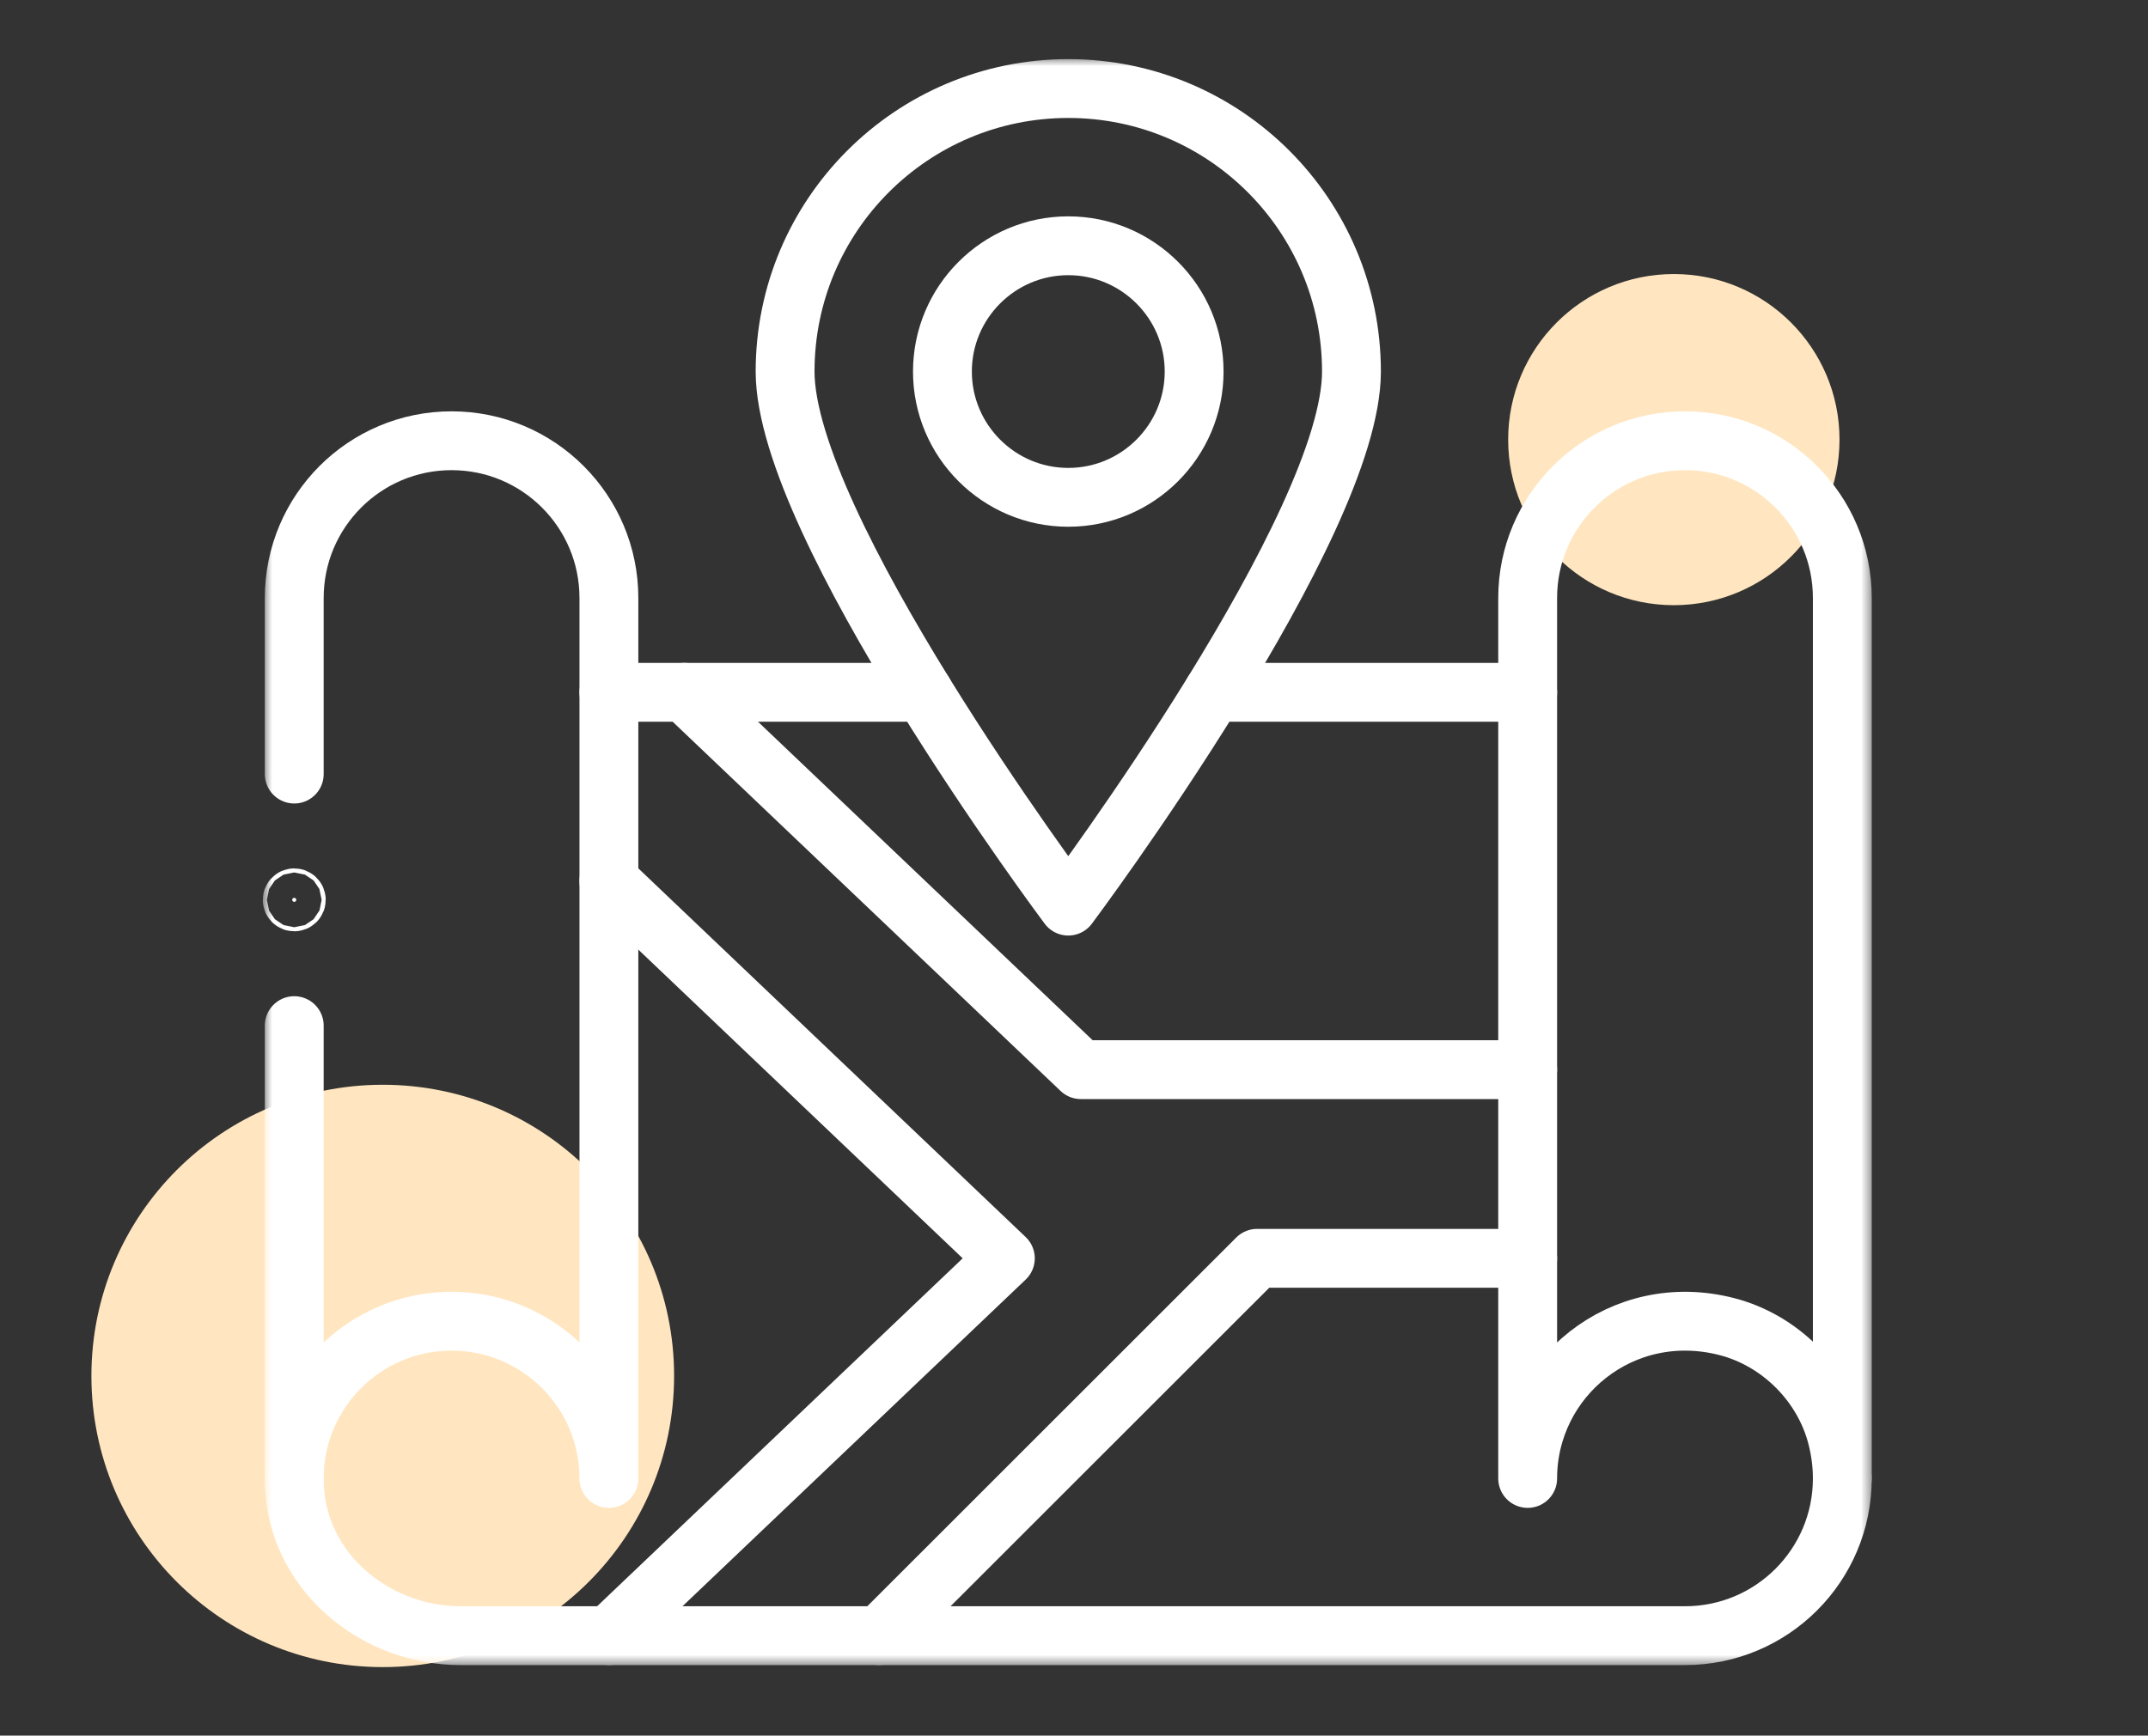 <svg width="146" height="118" viewBox="0 0 146 118" fill="none" xmlns="http://www.w3.org/2000/svg">
<rect x="0" y="0" width="146" height="118" fill="#333333" stroke="none"/>
<ellipse cx="26.016" cy="93.546" rx="19.803" ry="19.796" fill="#FFE6C0"/>
<ellipse cx="113.771" cy="29.888" rx="11.261" ry="11.257" fill="#FFE6C0"/>
<mask id="mask0_1418_1443" style="mask-type:luminance" maskUnits="userSpaceOnUse" x="17" y="3" width="111" height="111">
<path d="M17.861 3.882H127.362V113.343H17.861V3.882Z" fill="white"/>
</mask>
<g mask="url(#mask0_1418_1443)">
<path d="M20 52.627V40.654C20 37.704 21.198 35.032 23.133 33.097C25.069 31.162 27.742 29.965 30.693 29.965C36.598 29.965 41.387 34.751 41.387 40.654V47.068" stroke="white" stroke-width="4" stroke-miterlimit="10" stroke-linecap="round" stroke-linejoin="round"/>
<path d="M41.387 59.895V100.516C41.387 94.613 36.598 89.826 30.693 89.826C24.788 89.826 20 94.613 20 100.516C20 100.879 20.019 101.247 20.056 101.619C20.612 107.182 25.71 111.205 31.303 111.205H41.387" stroke="white" stroke-width="4" stroke-miterlimit="10" stroke-linecap="round" stroke-linejoin="round"/>
<path d="M59.779 111.205H114.53C120.437 111.205 125.223 106.42 125.223 100.516" stroke="white" stroke-width="4" stroke-miterlimit="10" stroke-linecap="round" stroke-linejoin="round"/>
<path d="M103.836 85.55V100.516C103.836 93.685 110.244 88.351 117.378 90.194C120.98 91.124 123.925 94.068 124.855 97.668C125.105 98.636 125.223 99.59 125.223 100.516V40.654C125.223 34.751 120.434 29.965 114.53 29.965C111.578 29.965 108.905 31.162 106.969 33.097C105.034 35.032 103.836 37.704 103.836 40.654V72.723" stroke="white" stroke-width="4" stroke-miterlimit="10" stroke-linecap="round" stroke-linejoin="round"/>
<path d="M20 69.73V100.516" stroke="white" stroke-width="4" stroke-miterlimit="10" stroke-linecap="round" stroke-linejoin="round"/>
<path d="M103.836 47.068H82.452" stroke="white" stroke-width="4" stroke-miterlimit="10" stroke-linecap="round" stroke-linejoin="round"/>
<path d="M103.836 72.723V85.55H85.444L59.779 111.205H41.387L68.334 85.55L41.387 59.895V47.068H46.52C46.52 47.068 66.075 65.687 73.467 72.723H103.836Z" stroke="white" stroke-width="4" stroke-miterlimit="10" stroke-linecap="round" stroke-linejoin="round"/>
<path d="M62.771 47.068H46.52" stroke="white" stroke-width="4" stroke-miterlimit="10" stroke-linecap="round" stroke-linejoin="round"/>
<path d="M82.451 47.068C87.191 39.391 91.859 30.497 91.859 25.261C91.859 14.633 83.243 6.02 72.611 6.02C61.98 6.02 53.363 14.633 53.363 25.261C53.363 30.497 58.032 39.391 62.771 47.068C67.654 54.982 72.611 61.605 72.611 61.605C72.611 61.605 77.569 54.982 82.451 47.068Z" stroke="white" stroke-width="4" stroke-miterlimit="10" stroke-linecap="round" stroke-linejoin="round"/>
<path d="M72.612 33.812C77.329 33.812 81.166 29.977 81.166 25.261C81.166 20.545 77.329 16.709 72.612 16.709C67.894 16.709 64.057 20.545 64.057 25.261C64.057 29.977 67.894 33.812 72.612 33.812Z" stroke="white" stroke-width="4" stroke-miterlimit="10" stroke-linecap="round" stroke-linejoin="round"/>
<path d="M20.139 61.178C20.139 61.103 20.077 61.04 20 61.04C19.923 61.04 19.861 61.103 19.861 61.178C19.861 61.253 19.923 61.316 20 61.316C20.077 61.316 20.139 61.253 20.139 61.178Z" fill="white" stroke="white" stroke-width="4"/>
</g>
</svg>
